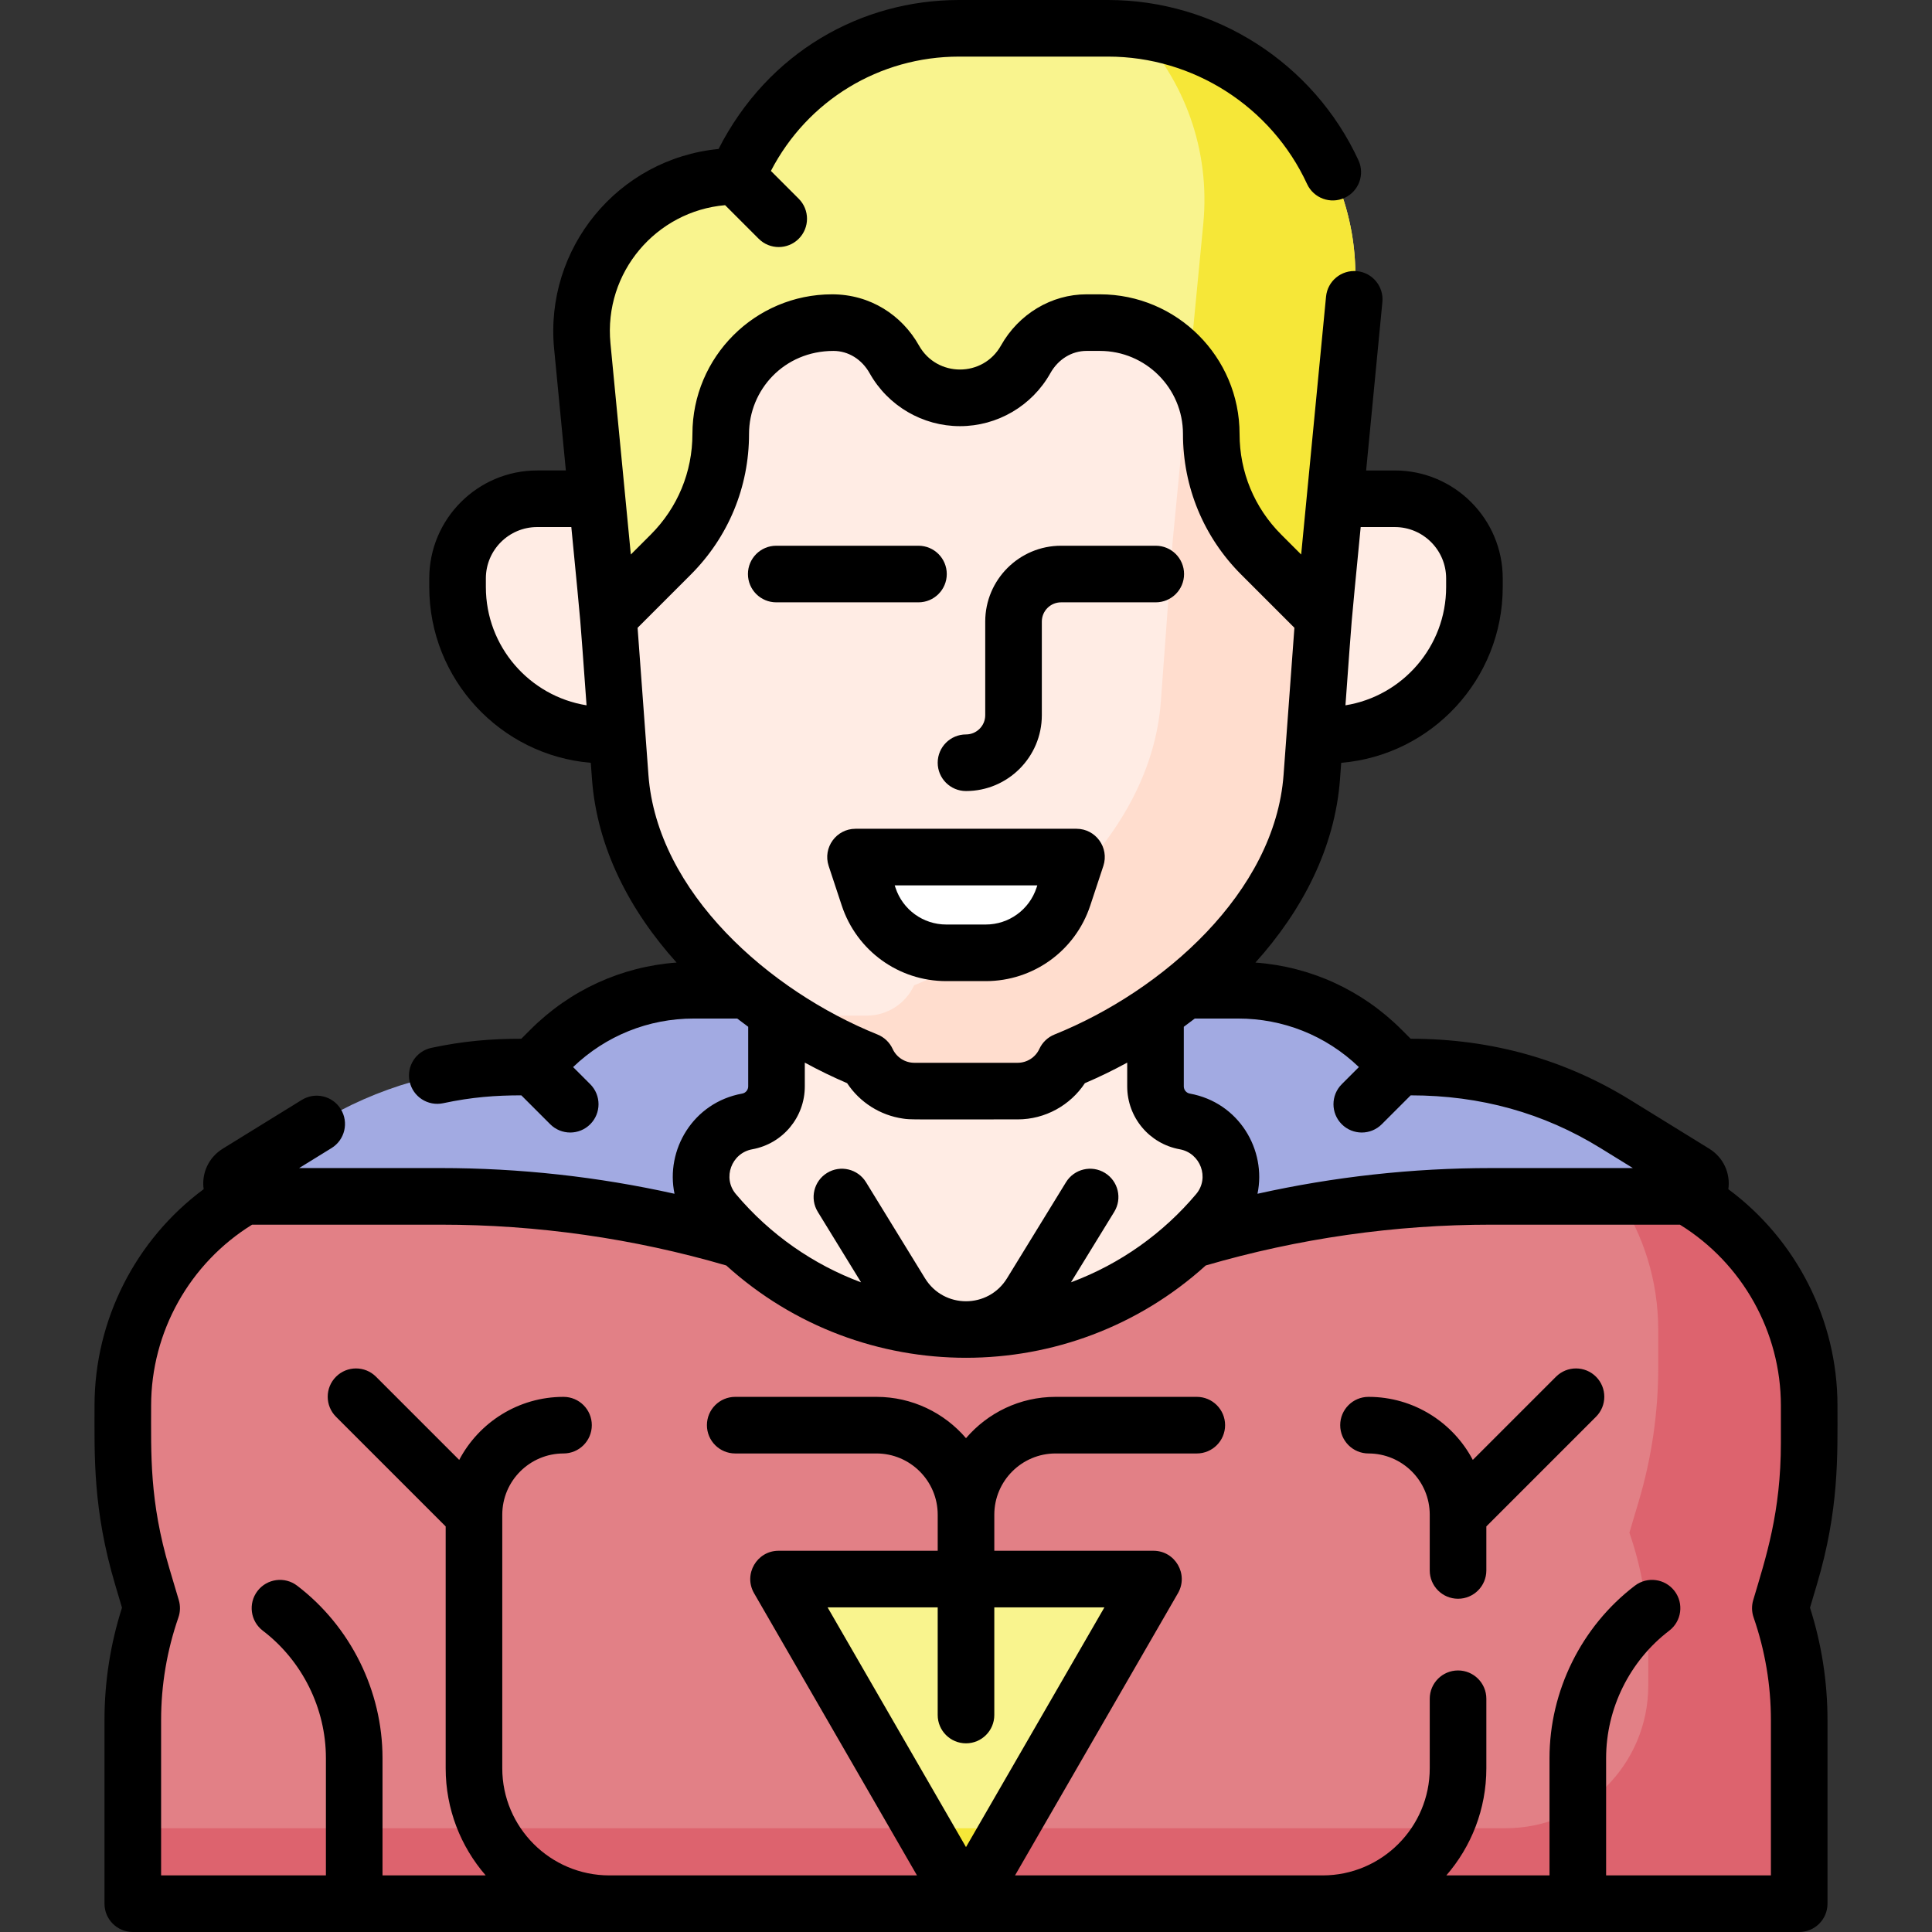<svg id="Capa_1" enable-background="new 0 0 512 512" height="512" viewBox="0 0 512 512" width="512" xmlns="http://www.w3.org/2000/svg"><rect x="0" y="0" width="512" height="512" fill="#333333" stroke="none"/><path d="m334.241 146.974c-8.478-8.478-13.241-19.977-13.241-31.967 0-16.297-13.212-29.509-29.509-29.509h-3.557c-6.769 0-12.816 3.843-16.129 9.746-3.415 6.084-9.927 10.194-17.4 10.194s-13.986-4.111-17.4-10.194c-3.313-5.903-9.36-9.746-16.129-9.746h-.365c-16.299 0-29.511 13.212-29.511 29.509 0 11.99-4.763 23.489-13.241 31.967l-16.521 16.522 3.122 42.391c2.644 35.907 36.426 63.568 65.39 75.227 2.25 4.882 7.144 8.038 12.557 8.038h27.386c5.413 0 10.307-3.156 12.557-8.038 28.964-11.658 62.745-39.319 65.39-75.227l3.122-42.391z" fill="#ffece4"/><path d="m293.655 7.5h-39.503c-23.938 0-45.854 13.428-56.723 34.757l-2.288 4.489c-24.21 0-43.154 20.859-40.829 44.957l6.925 71.793 16.521-16.522c8.478-8.478 13.241-19.977 13.241-31.967 0-16.297 13.212-29.509 29.509-29.509h.365c6.769 0 12.816 3.843 16.129 9.746 3.415 6.084 9.927 10.194 17.4 10.194s13.986-4.111 17.4-10.194c3.313-5.903 9.36-9.746 16.129-9.746h3.557c16.297 0 29.509 13.212 29.509 29.509 0 11.99 4.763 23.489 13.241 31.967l16.521 16.522 8.12-84.174c3.717-38.499-26.546-71.822-65.224-71.822z" fill="#f9f48e"/><path d="m334.241 146.974c-8.478-8.478-13.241-19.977-13.241-31.967 0-6.58-2.154-12.657-5.795-17.565l-4.443 46.053-3.122 42.391c-2.645 35.908-36.426 63.568-65.39 75.227-2.25 4.882-7.144 8.038-12.557 8.038h-22.521c7.439 4.948 15.166 8.979 22.577 11.962 2.25 4.882 7.144 8.038 12.557 8.038h27.386c5.413 0 10.307-3.156 12.557-8.038 28.964-11.658 62.745-39.319 65.39-75.227l3.122-42.391z" fill="#ffddce"/><path d="m301.194 7.927c12.546 13.228 19.595 31.629 17.689 51.395l-3.677 38.121c3.641 4.908 5.795 10.984 5.795 17.564 0 11.99 4.763 23.489 13.241 31.967l16.521 16.521 8.12-84.174c3.468-35.958-22.705-67.401-57.689-71.394z" fill="#f6e738"/><path d="m474.289 417.836c3.423-11.519 5.162-23.472 5.162-35.488v-9.861c0-24.043-13.17-44.592-32.282-55.487l.08.048h-52.042c-26.916 0-53.69 3.913-79.48 11.617.008-.007.016-.015.023-.022-15.608 14.686-36.628 23.685-59.75 23.685-23.11 0-44.121-8.99-59.726-23.662-25.79-7.704-52.564-11.617-79.48-11.617h-52.042l.084-.051c-19.115 10.894-32.286 31.445-32.286 55.489v9.861c0 12.016 1.739 23.97 5.162 35.488l2.481 8.348c-3.31 9.537-5 19.562-5 29.658v48.658h441.615v-48.658c0-10.096-1.69-20.12-5-29.658z" fill="#e28086"/><path d="m198.328 330.536c-.694-.613-1.379-1.236-2.054-1.87-5.721-1.709-11.491-3.231-17.3-4.566 6.099 2.864 12.583 5.042 19.354 6.436z" fill="#dd636e"/><path d="m474.289 417.836c3.423-11.519 5.162-23.472 5.162-35.489v-9.861c0-24.043-13.17-44.592-32.282-55.487l.08.048h-18.523c6.751 10.078 10.725 22.231 10.725 35.439v9.861c0 12.017-1.739 23.97-5.162 35.489l-2.481 8.348c3.31 9.537 5 19.562 5 29.658v10.85c0 20.881-16.927 37.808-37.808 37.808h-363.807v20h441.615v-48.658c0-10.096-1.69-20.12-5-29.658z" fill="#dd636e"/><path d="m197.975 262.424-14.103-.001c-14.247-.001-27.91 5.657-37.984 15.731l-4.624 4.624-4.19.001c-18.772.005-37.172 5.229-53.147 15.087l-20.95 12.929c-2.897 1.788-1.63 6.253 1.774 6.253h52.042c26.916 0 53.69 3.913 79.48 11.617-2.647-2.489-5.138-5.141-7.458-7.94-7.157-8.637-2.121-21.791 8.966-23.497 4.602-.708 7.999-4.668 7.999-9.324v-19.692c-2.652-1.815-5.264-3.746-7.805-5.788z" fill="#a2aae2"/><path d="m314.026 262.424 14.103-.001c14.247-.001 27.91 5.657 37.984 15.731l4.624 4.624 4.19.001c18.772.005 37.172 5.229 53.147 15.087l20.95 12.929c2.897 1.788 1.63 6.253-1.774 6.253h-52.042c-26.916 0-53.69 3.913-79.48 11.617 2.647-2.489 5.138-5.141 7.458-7.94 7.157-8.637 2.121-21.791-8.966-23.497-4.602-.708-7.999-4.668-7.999-9.324v-19.692c2.652-1.815 5.263-3.746 7.805-5.788z" fill="#a2aae2"/><g fill="#ffece4"><path d="m282.251 281.113c-2.25 4.882-7.144 8.038-12.557 8.038h-27.386c-5.413 0-10.307-3.156-12.557-8.038-7.871-3.168-16.098-7.519-23.959-12.895-.003-.002-.007-.005-.01-.007v19.692c0 4.564-3.266 8.474-7.758 9.287-11.175 2.022-16.072 15.39-8.755 24.076 15.998 18.993 39.956 31.061 66.733 31.061s50.735-12.068 66.733-31.061c7.316-8.686 2.42-22.054-8.755-24.076-4.491-.813-7.758-4.723-7.758-9.287v-19.692c-7.866 5.38-16.097 9.733-23.971 12.902z"/><path d="m369.641 132.176h-15.857l-3.021 31.32-2.307 31.32h3.053c21.667 0 39.232-17.565 39.232-39.232v-2.308c0-11.654-9.447-21.1-21.1-21.1z"/><path d="m142.359 132.176h15.857l3.021 31.32 2.307 31.32h-3.053c-21.667 0-39.232-17.565-39.232-39.232v-2.308c.001-11.654 9.447-21.1 21.1-21.1z"/></g><path d="m261.223 252.508h-10.446c-9.35 0-17.646-5.995-20.58-14.873l-3.471-10.502h58.548l-3.471 10.502c-2.934 8.878-11.23 14.873-20.58 14.873z" fill="#fff"/><path d="m256 504.5 49.672-86.034h-99.343z" fill="#f9f48e"/><path d="m244.453 484.5 11.547 20 11.547-20z" fill="#f6e738"/><path d="m32.33 426.057c-3.079 9.639-4.638 19.646-4.638 29.785v48.658c0 4.142 3.358 7.5 7.5 7.5h441.615c4.142 0 7.5-3.358 7.5-7.5v-48.658c0-10.139-1.559-20.146-4.638-29.785l1.809-6.084c5.946-20.008 5.473-34.128 5.473-47.485 0-22.701-10.9-43.978-28.922-57.339.6-4.244-1.322-8.423-5.068-10.735l-20.949-12.928c-17.156-10.588-36.554-16.206-58.168-16.206l-2.428-2.428c-10.478-10.477-24.084-16.688-38.712-17.761 12.35-13.721 21.065-30.293 22.417-48.652l.316-4.286c23.937-2.001 42.804-22.122 42.804-46.568v-2.308c0-15.77-12.83-28.6-28.6-28.6h-7.599l4.305-44.634c.398-4.123-2.622-7.788-6.745-8.186-4.134-.391-7.788 2.623-8.186 6.745-1.007 10.437 2.068-21.436-6.593 68.349l-5.279-5.28c-7.122-7.122-11.044-16.592-11.044-26.664 0-20.407-16.602-37.009-37.009-37.009h-3.557c-9.284 0-17.97 5.202-22.669 13.575-4.755 8.472-16.962 8.477-21.721 0-4.505-8.027-12.884-13.575-23.035-13.575-20.407 0-37.009 16.603-37.009 37.009 0 10.073-3.922 19.542-11.044 26.664l-5.28 5.279c-1.004-10.411-4.395-45.553-5.399-55.968-1.818-18.844 12.179-35.041 30.385-36.609l8.902 8.902c2.929 2.929 7.678 2.929 10.606 0 2.929-2.929 2.929-7.678 0-10.606l-7.372-7.372c9.7-18.699 28.764-30.297 49.854-30.297h39.503c22.563 0 43.262 13.253 52.733 33.765 1.736 3.76 6.191 5.401 9.953 3.665 3.761-1.736 5.401-6.193 3.665-9.953-11.915-25.804-37.959-42.477-66.351-42.477h-39.503c-25.863 0-50.604 13.759-63.724 39.477-26.737 2.623-46.141 26.405-43.581 52.946l3.111 32.253h-7.599c-15.77 0-28.6 12.83-28.6 28.6v2.308c0 24.446 18.867 44.567 42.804 46.568l.316 4.286c1.352 18.358 10.067 34.931 22.417 48.652-14.628 1.072-28.235 7.284-38.712 17.761l-2.428 2.428c-7.96.004-15.348.595-23.844 2.416-4.05.868-6.63 4.855-5.762 8.905.866 4.043 4.846 6.63 8.905 5.762 7.587-1.626 13.977-2.081 20.703-2.082l7.654 7.654c2.929 2.929 7.678 2.929 10.606 0 2.929-2.929 2.929-7.678 0-10.606l-4.54-4.541c8.645-8.302 19.966-12.862 31.989-12.862.314 0-1.924 0 11.504.001.961.742 1.931 1.471 2.91 2.185v15.796c0 .938-.67 1.739-1.593 1.906-13.05 2.361-20.367 14.959-17.934 26.549-20.322-4.525-41.085-6.812-61.96-6.812h-37.515l8.587-5.299c3.525-2.175 4.619-6.796 2.444-10.321s-6.796-4.621-10.321-2.444l-20.951 12.928c-3.745 2.312-5.667 6.491-5.067 10.735-18.022 13.361-28.922 34.638-28.922 57.34 0 13.324-.48 27.456 5.473 47.486zm223.67 35.943c4.142 0 7.5-3.358 7.5-7.5v-28.534h29.181l-36.681 63.534-36.681-63.534h29.181v28.534c0 4.142 3.358 7.5 7.5 7.5zm176.722-152.452h-37.515c-20.875 0-41.637 2.287-61.96 6.812 2.433-11.584-4.878-24.187-17.934-26.549-.923-.167-1.593-.969-1.593-1.906v-15.796c.979-.714 1.949-1.443 2.91-2.185l11.499-.001c11.769 0 23.163 4.384 31.993 12.862l-4.541 4.541c-2.929 2.929-2.929 7.677 0 10.606 2.928 2.929 7.677 2.929 10.606 0l7.654-7.654c18.531.004 35.239 4.68 50.293 13.97zm-63.081-169.872c7.499 0 13.6 6.101 13.6 13.6v2.308c0 15.779-11.577 28.905-26.682 31.33 2.016-27.367 1.068-16.459 4.037-47.238zm-240.882 15.907v-2.308c0-7.499 6.101-13.6 13.6-13.6h9.046c2.967 30.754 2.021 19.87 4.036 47.238-15.105-2.426-26.682-15.551-26.682-31.33zm40.211 10.787 14.093-14.093c9.955-9.955 15.438-23.191 15.438-37.271 0-11.694 9.296-22.009 22.375-22.009 3.925 0 7.51 2.212 9.589 5.917 4.855 8.65 14.028 14.023 23.94 14.023 9.911 0 19.085-5.374 23.941-14.024 2.079-3.705 5.664-5.917 9.588-5.917h3.557c12.136 0 22.009 9.874 22.009 22.009 0 14.079 5.482 27.315 15.438 37.271l14.093 14.093c-.384 5.219 1.215-16.491-2.87 38.966-2.291 31.104-32.034 57.277-60.71 68.82-1.775.714-3.21 2.081-4.011 3.818-1.032 2.239-3.29 3.677-5.746 3.677h-27.386c-2.461 0-4.717-1.443-5.746-3.677-.801-1.738-2.236-3.104-4.011-3.818-28.569-11.511-58.412-37.618-60.71-68.82-4.085-55.45-2.487-33.749-2.871-38.965zm30.388 138.201c8.067-1.459 13.923-8.469 13.923-16.667v-6.298c3.715 2.025 7.469 3.845 11.215 5.446 3.355 5.084 8.769 8.518 14.805 9.384 2.124.305 1.039.214 30.393.214 7.309 0 13.959-3.762 17.812-9.598 3.745-1.601 7.5-3.421 11.215-5.446v6.298c0 8.198 5.855 15.208 13.922 16.667 5.522.999 7.949 7.597 4.354 11.864-8.694 10.323-20.022 18.5-33.184 23.396l11.47-18.681c2.167-3.53 1.063-8.148-2.467-10.316-3.53-2.167-8.148-1.063-10.316 2.467l-15.629 25.456c-4.978 8.109-16.746 8.131-21.738 0l-15.629-25.456c-2.168-3.529-6.786-4.636-10.316-2.467-3.53 2.167-4.634 6.786-2.467 10.316l11.47 18.681c-12.498-4.65-24.031-12.529-33.185-23.396-3.601-4.273-1.161-10.866 4.352-11.864zm-159.309 67.915c0-19.514 10.202-37.697 26.76-47.938h49.985c25.629 0 51.079 3.638 75.674 10.814 36.045 32.633 91.05 32.606 127.064 0 24.596-7.176 50.046-10.815 75.675-10.815h49.985c16.558 10.241 26.76 28.425 26.76 47.939v9.86c0 18.487-3.966 30.373-7.333 41.7-.447 1.505-.411 3.112.104 4.596 3.042 8.767 4.585 17.918 4.585 27.199v41.159h-43.673v-31.076c0-13.166 6.251-25.792 16.721-33.775 3.294-2.512 3.928-7.218 1.417-10.512s-7.219-3.927-10.512-1.417c-14.167 10.803-22.626 27.888-22.626 45.704v31.076h-27.345c6.605-7.616 10.606-17.548 10.606-28.396v-18.419c0-4.142-3.358-7.5-7.5-7.5s-7.5 3.358-7.5 7.5v18.419c0 15.658-12.739 28.396-28.396 28.396-7.198 0-61.047 0-81.508 0l43.176-74.784c2.877-4.983-.716-11.25-6.495-11.25h-42.173v-9.556c0-8.948 7.28-16.229 16.229-16.229h37.432c4.142 0 7.5-3.358 7.5-7.5s-3.358-7.5-7.5-7.5h-37.432c-9.485 0-17.996 4.251-23.729 10.948-5.732-6.697-14.243-10.948-23.729-10.948h-37.431c-4.142 0-7.5 3.358-7.5 7.5s3.358 7.5 7.5 7.5h37.432c8.948 0 16.229 7.28 16.229 16.229v9.556h-42.171c-5.754 0-9.385 6.245-6.495 11.25l43.175 74.784c-13.087 0-58.959 0-81.508 0-15.658 0-28.396-12.739-28.396-28.396v-67.183c0-9.05 7.369-16.239 16.229-16.239 4.142 0 7.5-3.358 7.5-7.5s-3.358-7.5-7.5-7.5c-11.981 0-22.407 6.782-27.642 16.708l-22.044-22.044c-2.928-2.93-7.677-2.929-10.606 0s-2.929 7.678 0 10.606l29.064 29.065v64.086c0 10.849 4.002 20.78 10.606 28.396h-27.345v-31.076c0-17.816-8.458-34.901-22.626-45.704-3.293-2.509-8-1.877-10.512 1.417-2.511 3.294-1.877 8 1.417 10.512 10.47 7.983 16.721 20.609 16.721 33.775v31.077h-43.675v-41.158c0-9.281 1.543-18.432 4.585-27.199.515-1.483.551-3.091.104-4.596l-2.481-8.349c-5.339-17.96-4.852-30.494-4.852-43.212z"/><path d="m205.712 159.625h37.692c4.142 0 7.5-3.358 7.5-7.5s-3.358-7.5-7.5-7.5h-37.692c-4.142 0-7.5 3.358-7.5 7.5s3.358 7.5 7.5 7.5z"/><path d="m248.5 202.134c0 4.142 3.358 7.5 7.5 7.5 11.081 0 20.096-9.015 20.096-20.096v-24.817c0-2.81 2.286-5.096 5.096-5.096h25.097c4.142 0 7.5-3.358 7.5-7.5s-3.358-7.5-7.5-7.5h-25.097c-11.081 0-20.096 9.015-20.096 20.096v24.817c0 2.81-2.286 5.096-5.096 5.096-4.142 0-7.5 3.358-7.5 7.5z"/><path d="m285.275 219.634h-58.549c-5.104 0-8.725 5.001-7.121 9.854l3.472 10.501c3.958 11.974 15.089 20.019 27.701 20.019h10.446c12.611 0 23.743-8.045 27.701-20.019l3.472-10.502c1.6-4.845-2.012-9.853-7.122-9.853zm-10.593 15.648c-1.923 5.817-7.332 9.726-13.458 9.726h-10.446c-6.127 0-11.536-3.909-13.458-9.727l-.214-.648h37.792z"/><path d="m362.667 385.182c8.874 0 16.229 7.203 16.229 16.239v14.763c0 4.142 3.358 7.5 7.5 7.5s7.5-3.358 7.5-7.5v-11.667l29.064-29.065c2.929-2.929 2.929-7.678 0-10.606-2.929-2.929-7.678-2.929-10.606 0l-22.044 22.044c-5.235-9.926-15.662-16.708-27.642-16.708-4.142 0-7.5 3.358-7.5 7.5s3.357 7.5 7.499 7.5z"/></svg>